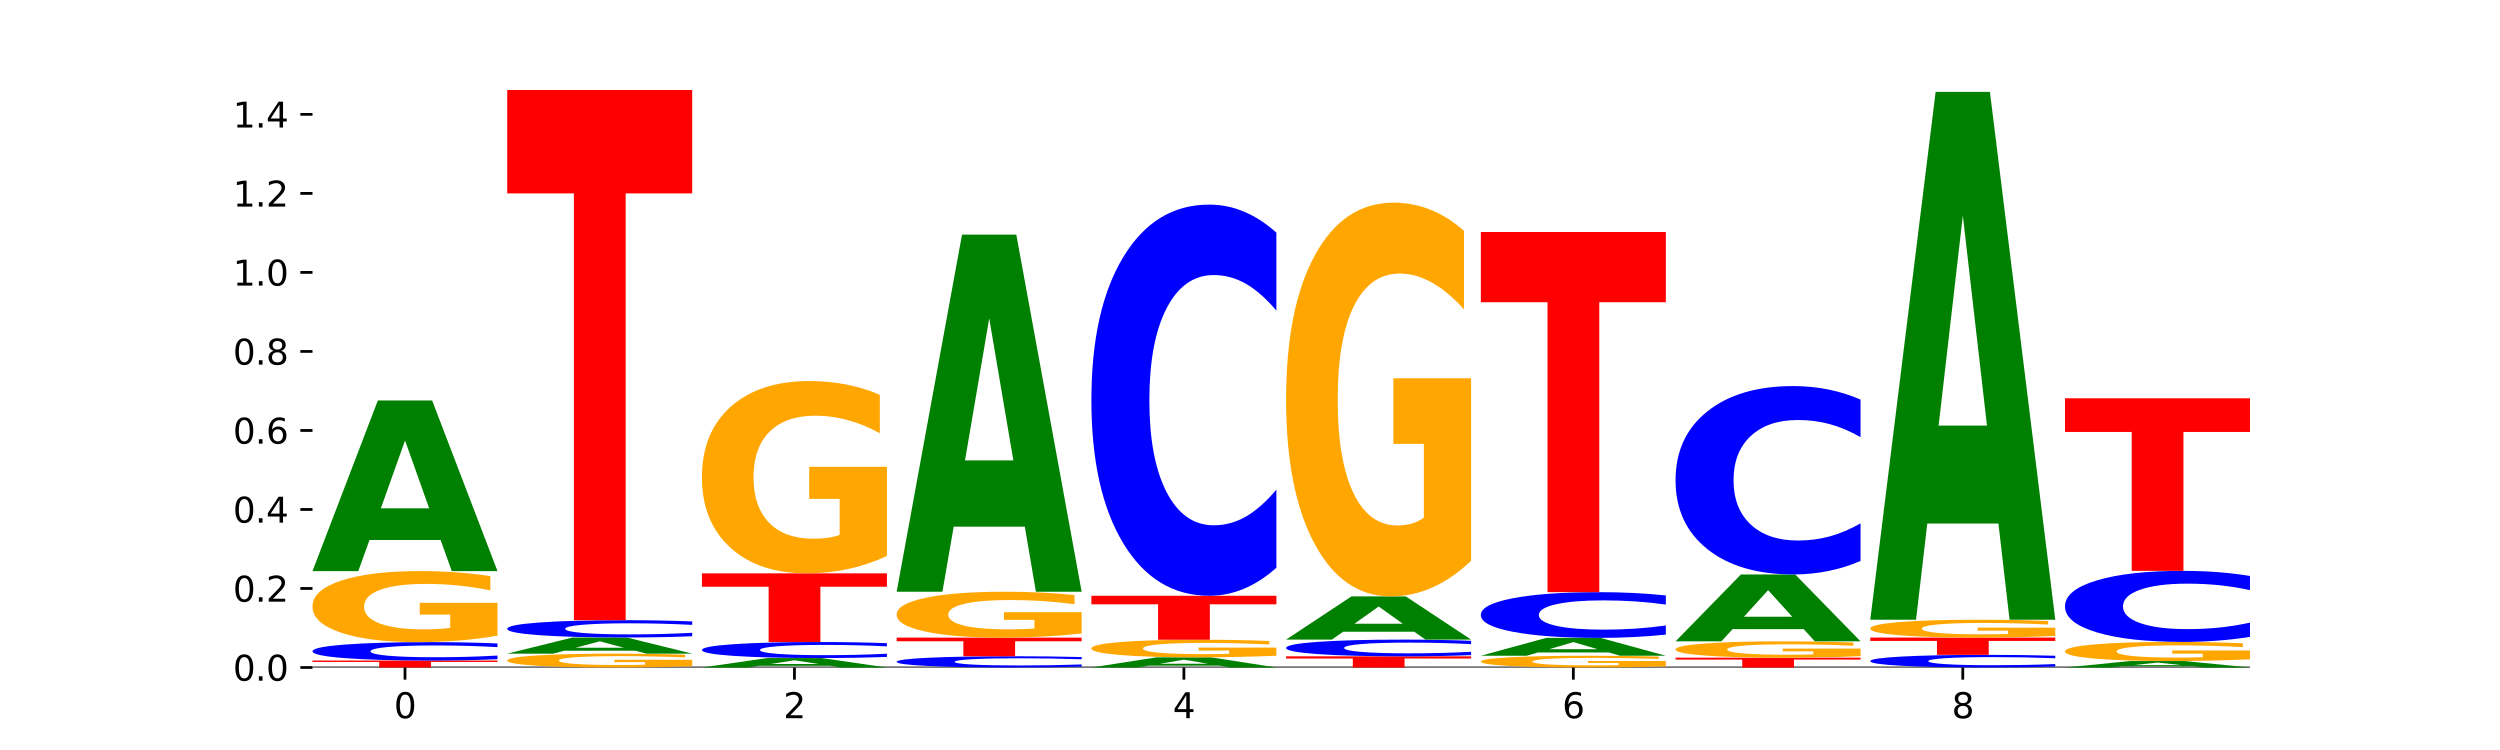 <?xml version="1.0" encoding="utf-8" standalone="no"?>
<!DOCTYPE svg PUBLIC "-//W3C//DTD SVG 1.1//EN"
  "http://www.w3.org/Graphics/SVG/1.1/DTD/svg11.dtd">
<svg xmlns:xlink="http://www.w3.org/1999/xlink" width="720pt" height="216pt" viewBox="0 0 720 216" xmlns="http://www.w3.org/2000/svg" version="1.1">
 <defs>
  <style type="text/css">*{stroke-linejoin: round; stroke-linecap: butt}</style>
 </defs>
 <g id="figure_1">
  <g id="patch_1">
   <path d="M 0 216 
L 720 216 
L 720 0 
L 0 0 
z
" style="fill: #ffffff"/>
  </g>
  <g id="axes_1">
   <g id="patch_2">
    <path d="M 90 192.24 
L 648 192.24 
L 648 25.92 
L 90 25.92 
z
" style="fill: #ffffff"/>
   </g>
   <g id="line2d_1">
    <path d="M 90 192.24 
L 648 192.24 
" clip-path="url(#p2e099c3aa8)" style="fill: none; stroke: #000000; stroke-width: 0.5; stroke-linecap: square"/>
   </g>
   <g id="patch_3">
    <path d="M 90 190.241 
L 143.276 190.241 
L 143.276 190.63 
L 124.109 190.63 
L 124.109 192.24 
L 109.204 192.24 
L 109.204 190.63 
L 90 190.63 
L 90 190.241 
z
" clip-path="url(#p2e099c3aa8)" style="fill: #ff0000"/>
   </g>
   <g id="patch_4">
    <path d="M 143.276 189.86 
Q 138.82 190.049 134.001 190.144 
Q 129.182 190.241 123.934 190.241 
Q 108.282 190.241 99.141 189.526 
Q 90 188.811 90 187.589 
Q 90 186.362 99.141 185.649 
Q 108.282 184.934 123.934 184.934 
Q 129.182 184.934 134.001 185.031 
Q 138.82 185.126 143.276 185.315 
L 143.276 186.372 
Q 138.78 186.122 134.417 186.006 
Q 130.055 185.89 125.236 185.89 
Q 116.591 185.89 111.638 186.343 
Q 106.698 186.794 106.698 187.589 
Q 106.698 188.38 111.638 188.833 
Q 116.591 189.285 125.236 189.285 
Q 130.055 189.285 134.417 189.169 
Q 138.78 189.051 143.276 188.801 
L 143.276 189.86 
z
" clip-path="url(#p2e099c3aa8)" style="fill: #0000ff"/>
   </g>
   <g id="patch_5">
    <path d="M 143.276 183.083 
Q 137.903 184.009 132.124 184.474 
Q 126.345 184.934 120.184 184.934 
Q 106.262 184.934 98.131 182.179 
Q 90 179.424 90 174.712 
Q 90 169.946 98.274 167.212 
Q 106.561 164.478 120.972 164.478 
Q 126.525 164.478 131.611 164.85 
Q 136.709 165.217 141.223 165.944 
L 141.223 170.022 
Q 136.566 169.088 131.957 168.627 
Q 127.348 168.163 122.716 168.163 
Q 114.143 168.163 109.498 169.861 
Q 104.853 171.556 104.853 174.712 
Q 104.853 177.839 109.331 179.546 
Q 113.808 181.249 122.047 181.249 
Q 124.292 181.249 126.214 181.152 
Q 128.136 181.051 129.665 180.84 
L 129.665 177.011 
L 120.889 177.011 
L 120.889 173.601 
L 143.276 173.601 
L 143.276 183.083 
z
" clip-path="url(#p2e099c3aa8)" style="fill: #ffa600"/>
   </g>
   <g id="patch_6">
    <path d="M 126.905 155.526 
L 106.415 155.526 
L 103.18 164.478 
L 90 164.478 
L 108.823 115.337 
L 124.454 115.337 
L 143.276 164.478 
L 130.107 164.478 
L 126.905 155.526 
z
M 109.683 146.405 
L 123.604 146.405 
L 116.655 126.858 
L 109.683 146.405 
z
" clip-path="url(#p2e099c3aa8)" style="fill: #008000"/>
   </g>
   <g id="patch_7">
    <path d="M 199.357 191.879 
Q 193.984 192.06 188.205 192.15 
Q 182.426 192.24 176.265 192.24 
Q 162.343 192.24 154.212 191.703 
Q 146.08 191.166 146.08 190.247 
Q 146.08 189.318 154.355 188.785 
Q 162.641 188.252 177.053 188.252 
Q 182.605 188.252 187.691 188.325 
Q 192.79 188.396 197.303 188.538 
L 197.303 189.333 
Q 192.646 189.151 188.038 189.061 
Q 183.429 188.971 178.796 188.971 
Q 170.223 188.971 165.578 189.302 
Q 160.934 189.632 160.934 190.247 
Q 160.934 190.857 165.411 191.19 
Q 169.889 191.522 178.127 191.522 
Q 180.372 191.522 182.294 191.503 
Q 184.217 191.483 185.745 191.442 
L 185.745 190.696 
L 176.969 190.696 
L 176.969 190.031 
L 199.357 190.031 
L 199.357 191.879 
z
" clip-path="url(#p2e099c3aa8)" style="fill: #ffa600"/>
   </g>
   <g id="patch_8">
    <path d="M 182.985 187.405 
L 162.496 187.405 
L 159.261 188.252 
L 146.08 188.252 
L 164.903 183.6 
L 180.534 183.6 
L 199.357 188.252 
L 186.187 188.252 
L 182.985 187.405 
z
M 165.764 186.541 
L 179.684 186.541 
L 172.735 184.691 
L 165.764 186.541 
z
" clip-path="url(#p2e099c3aa8)" style="fill: #008000"/>
   </g>
   <g id="patch_9">
    <path d="M 199.357 183.243 
Q 194.9 183.42 190.081 183.509 
Q 185.263 183.6 180.014 183.6 
Q 164.363 183.6 155.222 182.929 
Q 146.08 182.257 146.08 181.109 
Q 146.08 179.957 155.222 179.287 
Q 164.363 178.615 180.014 178.615 
Q 185.263 178.615 190.081 178.706 
Q 194.9 178.796 199.357 178.973 
L 199.357 179.966 
Q 194.86 179.732 190.498 179.622 
Q 186.135 179.513 181.316 179.513 
Q 172.672 179.513 167.718 179.939 
Q 162.779 180.363 162.779 181.109 
Q 162.779 181.853 167.718 182.278 
Q 172.672 182.702 181.316 182.702 
Q 186.135 182.702 190.498 182.593 
Q 194.86 182.483 199.357 182.248 
L 199.357 183.243 
z
" clip-path="url(#p2e099c3aa8)" style="fill: #0000ff"/>
   </g>
   <g id="patch_10">
    <path d="M 146.08 25.92 
L 199.357 25.92 
L 199.357 55.7 
L 180.19 55.7 
L 180.19 178.615 
L 165.285 178.615 
L 165.285 55.7 
L 146.08 55.7 
L 146.08 25.92 
z
" clip-path="url(#p2e099c3aa8)" style="fill: #ff0000"/>
   </g>
   <g id="patch_11">
    <path d="M 239.065 191.745 
L 218.576 191.745 
L 215.341 192.24 
L 202.161 192.24 
L 220.983 189.52 
L 236.615 189.52 
L 255.437 192.24 
L 242.268 192.24 
L 239.065 191.745 
z
M 221.844 191.24 
L 235.765 191.24 
L 228.815 190.158 
L 221.844 191.24 
z
" clip-path="url(#p2e099c3aa8)" style="fill: #008000"/>
   </g>
   <g id="patch_12">
    <path d="M 255.437 189.189 
Q 250.981 189.353 246.162 189.436 
Q 241.343 189.52 236.094 189.52 
Q 220.443 189.52 211.302 188.899 
Q 202.161 188.277 202.161 187.214 
Q 202.161 186.147 211.302 185.527 
Q 220.443 184.905 236.094 184.905 
Q 241.343 184.905 246.162 184.989 
Q 250.981 185.072 255.437 185.236 
L 255.437 186.156 
Q 250.94 185.939 246.578 185.837 
Q 242.215 185.736 237.397 185.736 
Q 228.752 185.736 223.799 186.13 
Q 218.859 186.523 218.859 187.214 
Q 218.859 187.902 223.799 188.296 
Q 228.752 188.689 237.397 188.689 
Q 242.215 188.689 246.578 188.588 
Q 250.94 188.486 255.437 188.269 
L 255.437 189.189 
z
" clip-path="url(#p2e099c3aa8)" style="fill: #0000ff"/>
   </g>
   <g id="patch_13">
    <path d="M 202.161 165.125 
L 255.437 165.125 
L 255.437 168.983 
L 236.27 168.983 
L 236.27 184.905 
L 221.365 184.905 
L 221.365 168.983 
L 202.161 168.983 
L 202.161 165.125 
z
" clip-path="url(#p2e099c3aa8)" style="fill: #ff0000"/>
   </g>
   <g id="patch_14">
    <path d="M 255.437 160.115 
Q 250.064 162.62 244.285 163.878 
Q 238.506 165.125 232.345 165.125 
Q 218.423 165.125 210.292 157.666 
Q 202.161 150.207 202.161 137.451 
Q 202.161 124.546 210.435 117.145 
Q 218.722 109.743 233.133 109.743 
Q 238.685 109.743 243.772 110.749 
Q 248.87 111.745 253.384 113.712 
L 253.384 124.752 
Q 248.727 122.224 244.118 120.977 
Q 239.509 119.719 234.876 119.719 
Q 226.304 119.719 221.659 124.318 
Q 217.014 128.905 217.014 137.451 
Q 217.014 145.917 221.492 150.539 
Q 225.969 155.149 234.208 155.149 
Q 236.453 155.149 238.375 154.886 
Q 240.297 154.612 241.826 154.04 
L 241.826 143.675 
L 233.05 143.675 
L 233.05 134.442 
L 255.437 134.442 
L 255.437 160.115 
z
" clip-path="url(#p2e099c3aa8)" style="fill: #ffa600"/>
   </g>
   <g id="patch_15">
    <path d="M 311.518 192.008 
Q 307.061 192.123 302.242 192.181 
Q 297.423 192.24 292.175 192.24 
Q 276.524 192.24 267.382 191.803 
Q 258.241 191.367 258.241 190.62 
Q 258.241 189.871 267.382 189.435 
Q 276.524 188.998 292.175 188.998 
Q 297.423 188.998 302.242 189.057 
Q 307.061 189.116 311.518 189.231 
L 311.518 189.877 
Q 307.021 189.724 302.658 189.653 
Q 298.296 189.582 293.477 189.582 
Q 284.832 189.582 279.879 189.859 
Q 274.94 190.135 274.94 190.62 
Q 274.94 191.104 279.879 191.38 
Q 284.832 191.656 293.477 191.656 
Q 298.296 191.656 302.658 191.585 
Q 307.021 191.513 311.518 191.361 
L 311.518 192.008 
z
" clip-path="url(#p2e099c3aa8)" style="fill: #0000ff"/>
   </g>
   <g id="patch_16">
    <path d="M 258.241 183.638 
L 311.518 183.638 
L 311.518 184.683 
L 292.35 184.683 
L 292.35 188.998 
L 277.445 188.998 
L 277.445 184.683 
L 258.241 184.683 
L 258.241 183.638 
z
" clip-path="url(#p2e099c3aa8)" style="fill: #ff0000"/>
   </g>
   <g id="patch_17">
    <path d="M 311.518 182.442 
Q 306.145 183.04 300.366 183.34 
Q 294.587 183.638 288.426 183.638 
Q 274.504 183.638 266.372 181.858 
Q 258.241 180.078 258.241 177.034 
Q 258.241 173.955 266.516 172.188 
Q 274.802 170.422 289.214 170.422 
Q 294.766 170.422 299.852 170.662 
Q 304.951 170.9 309.464 171.369 
L 309.464 174.004 
Q 304.807 173.4 300.198 173.103 
Q 295.59 172.803 290.957 172.803 
Q 282.384 172.803 277.739 173.9 
Q 273.095 174.995 273.095 177.034 
Q 273.095 179.054 277.572 180.157 
Q 282.05 181.257 290.288 181.257 
Q 292.533 181.257 294.455 181.194 
Q 296.378 181.129 297.906 180.992 
L 297.906 178.519 
L 289.13 178.519 
L 289.13 176.316 
L 311.518 176.316 
L 311.518 182.442 
z
" clip-path="url(#p2e099c3aa8)" style="fill: #ffa600"/>
   </g>
   <g id="patch_18">
    <path d="M 295.146 151.685 
L 274.657 151.685 
L 271.421 170.422 
L 258.241 170.422 
L 277.064 67.567 
L 292.695 67.567 
L 311.518 170.422 
L 298.348 170.422 
L 295.146 151.685 
z
M 277.924 132.595 
L 291.845 132.595 
L 284.896 91.682 
L 277.924 132.595 
z
" clip-path="url(#p2e099c3aa8)" style="fill: #008000"/>
   </g>
   <g id="patch_19">
    <path d="M 351.226 191.706 
L 330.737 191.706 
L 327.502 192.24 
L 314.322 192.24 
L 333.144 189.307 
L 348.775 189.307 
L 367.598 192.24 
L 354.429 192.24 
L 351.226 191.706 
z
M 334.005 191.161 
L 347.926 191.161 
L 340.976 189.995 
L 334.005 191.161 
z
" clip-path="url(#p2e099c3aa8)" style="fill: #008000"/>
   </g>
   <g id="patch_20">
    <path d="M 367.598 188.849 
Q 362.225 189.078 356.446 189.193 
Q 350.667 189.307 344.506 189.307 
Q 330.584 189.307 322.453 188.625 
Q 314.322 187.943 314.322 186.776 
Q 314.322 185.595 322.596 184.918 
Q 330.882 184.241 345.294 184.241 
Q 350.846 184.241 355.933 184.333 
Q 361.031 184.424 365.544 184.604 
L 365.544 185.614 
Q 360.888 185.383 356.279 185.269 
Q 351.67 185.154 347.037 185.154 
Q 338.464 185.154 333.82 185.574 
Q 329.175 185.994 329.175 186.776 
Q 329.175 187.55 333.653 187.973 
Q 338.13 188.395 346.369 188.395 
Q 348.613 188.395 350.536 188.371 
Q 352.458 188.345 353.986 188.293 
L 353.986 187.345 
L 345.21 187.345 
L 345.21 186.501 
L 367.598 186.501 
L 367.598 188.849 
z
" clip-path="url(#p2e099c3aa8)" style="fill: #ffa600"/>
   </g>
   <g id="patch_21">
    <path d="M 314.322 171.577 
L 367.598 171.577 
L 367.598 174.047 
L 348.431 174.047 
L 348.431 184.241 
L 333.526 184.241 
L 333.526 174.047 
L 314.322 174.047 
L 314.322 171.577 
z
" clip-path="url(#p2e099c3aa8)" style="fill: #ff0000"/>
   </g>
   <g id="patch_22">
    <path d="M 367.598 163.502 
Q 363.142 167.504 358.323 169.529 
Q 353.504 171.577 348.255 171.577 
Q 332.604 171.577 323.463 156.405 
Q 314.322 141.233 314.322 115.287 
Q 314.322 89.248 323.463 74.1 
Q 332.604 58.928 348.255 58.928 
Q 353.504 58.928 358.323 60.976 
Q 363.142 63 367.598 67.002 
L 367.598 89.458 
Q 363.101 84.152 358.739 81.686 
Q 354.376 79.219 349.557 79.219 
Q 340.913 79.219 335.96 88.829 
Q 331.02 98.417 331.02 115.287 
Q 331.02 132.088 335.96 141.698 
Q 340.913 151.285 349.557 151.285 
Q 354.376 151.285 358.739 148.819 
Q 363.101 146.329 367.598 141.023 
L 367.598 163.502 
z
" clip-path="url(#p2e099c3aa8)" style="fill: #0000ff"/>
   </g>
   <g id="patch_23">
    <path d="M 370.402 189.027 
L 423.678 189.027 
L 423.678 189.654 
L 404.511 189.654 
L 404.511 192.24 
L 389.606 192.24 
L 389.606 189.654 
L 370.402 189.654 
L 370.402 189.027 
z
" clip-path="url(#p2e099c3aa8)" style="fill: #ff0000"/>
   </g>
   <g id="patch_24">
    <path d="M 423.678 188.681 
Q 419.222 188.853 414.403 188.939 
Q 409.584 189.027 404.336 189.027 
Q 388.684 189.027 379.543 188.378 
Q 370.402 187.729 370.402 186.619 
Q 370.402 185.505 379.543 184.856 
Q 388.684 184.207 404.336 184.207 
Q 409.584 184.207 414.403 184.295 
Q 419.222 184.382 423.678 184.553 
L 423.678 185.514 
Q 419.182 185.287 414.819 185.181 
Q 410.457 185.075 405.638 185.075 
Q 396.993 185.075 392.04 185.487 
Q 387.1 185.897 387.1 186.619 
Q 387.1 187.337 392.04 187.749 
Q 396.993 188.159 405.638 188.159 
Q 410.457 188.159 414.819 188.053 
Q 419.182 187.947 423.678 187.72 
L 423.678 188.681 
z
" clip-path="url(#p2e099c3aa8)" style="fill: #0000ff"/>
   </g>
   <g id="patch_25">
    <path d="M 407.307 181.939 
L 386.817 181.939 
L 383.582 184.207 
L 370.402 184.207 
L 389.225 171.757 
L 404.856 171.757 
L 423.678 184.207 
L 410.509 184.207 
L 407.307 181.939 
z
M 390.085 179.628 
L 404.006 179.628 
L 397.057 174.676 
L 390.085 179.628 
z
" clip-path="url(#p2e099c3aa8)" style="fill: #008000"/>
   </g>
   <g id="patch_26">
    <path d="M 423.678 161.497 
Q 418.305 166.627 412.526 169.204 
Q 406.747 171.757 400.586 171.757 
Q 386.664 171.757 378.533 156.484 
Q 370.402 141.212 370.402 115.095 
Q 370.402 88.673 378.676 73.518 
Q 386.963 58.362 401.374 58.362 
Q 406.927 58.362 412.013 60.424 
Q 417.111 62.462 421.625 66.49 
L 421.625 89.094 
Q 416.968 83.918 412.359 81.365 
Q 407.75 78.788 403.118 78.788 
Q 394.545 78.788 389.9 88.204 
Q 385.255 97.597 385.255 115.095 
Q 385.255 132.428 389.733 141.891 
Q 394.21 151.331 402.449 151.331 
Q 404.694 151.331 406.616 150.792 
Q 408.538 150.23 410.067 149.059 
L 410.067 127.837 
L 401.291 127.837 
L 401.291 108.934 
L 423.678 108.934 
L 423.678 161.497 
z
" clip-path="url(#p2e099c3aa8)" style="fill: #ffa600"/>
   </g>
   <g id="patch_27">
    <path d="M 479.759 191.934 
Q 474.386 192.087 468.607 192.164 
Q 462.828 192.24 456.667 192.24 
Q 442.745 192.24 434.614 191.784 
Q 426.482 191.328 426.482 190.548 
Q 426.482 189.759 434.757 189.306 
Q 443.043 188.854 457.455 188.854 
Q 463.007 188.854 468.093 188.915 
Q 473.192 188.976 477.705 189.096 
L 477.705 189.771 
Q 473.049 189.617 468.44 189.54 
Q 463.831 189.464 459.198 189.464 
Q 450.625 189.464 445.98 189.745 
Q 441.336 190.025 441.336 190.548 
Q 441.336 191.065 445.813 191.348 
Q 450.291 191.63 458.529 191.63 
Q 460.774 191.63 462.697 191.614 
Q 464.619 191.597 466.147 191.562 
L 466.147 190.928 
L 457.371 190.928 
L 457.371 190.364 
L 479.759 190.364 
L 479.759 191.934 
z
" clip-path="url(#p2e099c3aa8)" style="fill: #ffa600"/>
   </g>
   <g id="patch_28">
    <path d="M 463.387 187.917 
L 442.898 187.917 
L 439.663 188.854 
L 426.482 188.854 
L 445.305 183.711 
L 460.936 183.711 
L 479.759 188.854 
L 466.589 188.854 
L 463.387 187.917 
z
M 446.166 186.962 
L 460.087 186.962 
L 453.137 184.917 
L 446.166 186.962 
z
" clip-path="url(#p2e099c3aa8)" style="fill: #008000"/>
   </g>
   <g id="patch_29">
    <path d="M 479.759 182.767 
Q 475.302 183.235 470.483 183.472 
Q 465.665 183.711 460.416 183.711 
Q 444.765 183.711 435.624 181.937 
Q 426.482 180.164 426.482 177.13 
Q 426.482 174.086 435.624 172.315 
Q 444.765 170.542 460.416 170.542 
Q 465.665 170.542 470.483 170.781 
Q 475.302 171.018 479.759 171.486 
L 479.759 174.111 
Q 475.262 173.491 470.9 173.202 
Q 466.537 172.914 461.718 172.914 
Q 453.074 172.914 448.12 174.037 
Q 443.181 175.158 443.181 177.13 
Q 443.181 179.095 448.12 180.218 
Q 453.074 181.339 461.718 181.339 
Q 466.537 181.339 470.9 181.051 
Q 475.262 180.759 479.759 180.139 
L 479.759 182.767 
z
" clip-path="url(#p2e099c3aa8)" style="fill: #0000ff"/>
   </g>
   <g id="patch_30">
    <path d="M 426.482 66.816 
L 479.759 66.816 
L 479.759 87.045 
L 460.592 87.045 
L 460.592 170.542 
L 445.687 170.542 
L 445.687 87.045 
L 426.482 87.045 
L 426.482 66.816 
z
" clip-path="url(#p2e099c3aa8)" style="fill: #ff0000"/>
   </g>
   <g id="patch_31">
    <path d="M 482.563 189.406 
L 535.839 189.406 
L 535.839 189.959 
L 516.672 189.959 
L 516.672 192.24 
L 501.767 192.24 
L 501.767 189.959 
L 482.563 189.959 
L 482.563 189.406 
z
" clip-path="url(#p2e099c3aa8)" style="fill: #ff0000"/>
   </g>
   <g id="patch_32">
    <path d="M 535.839 188.981 
Q 530.466 189.194 524.687 189.3 
Q 518.908 189.406 512.747 189.406 
Q 498.825 189.406 490.694 188.774 
Q 482.563 188.141 482.563 187.059 
Q 482.563 185.965 490.837 185.338 
Q 499.124 184.71 513.535 184.71 
Q 519.087 184.71 524.174 184.795 
Q 529.272 184.88 533.786 185.047 
L 533.786 185.983 
Q 529.129 185.768 524.52 185.663 
Q 519.911 185.556 515.278 185.556 
Q 506.706 185.556 502.061 185.946 
Q 497.416 186.335 497.416 187.059 
Q 497.416 187.777 501.894 188.169 
Q 506.371 188.56 514.61 188.56 
Q 516.855 188.56 518.777 188.538 
Q 520.699 188.515 522.228 188.466 
L 522.228 187.587 
L 513.452 187.587 
L 513.452 186.804 
L 535.839 186.804 
L 535.839 188.981 
z
" clip-path="url(#p2e099c3aa8)" style="fill: #ffa600"/>
   </g>
   <g id="patch_33">
    <path d="M 519.467 181.199 
L 498.978 181.199 
L 495.743 184.71 
L 482.563 184.71 
L 501.385 165.44 
L 517.017 165.44 
L 535.839 184.71 
L 522.67 184.71 
L 519.467 181.199 
z
M 502.246 177.623 
L 516.167 177.623 
L 509.217 169.958 
L 502.246 177.623 
z
" clip-path="url(#p2e099c3aa8)" style="fill: #008000"/>
   </g>
   <g id="patch_34">
    <path d="M 535.839 161.551 
Q 531.383 163.478 526.564 164.453 
Q 521.745 165.44 516.496 165.44 
Q 500.845 165.44 491.704 158.133 
Q 482.563 150.827 482.563 138.332 
Q 482.563 125.792 491.704 118.497 
Q 500.845 111.191 516.496 111.191 
Q 521.745 111.191 526.564 112.177 
Q 531.383 113.152 535.839 115.079 
L 535.839 125.893 
Q 531.342 123.338 526.98 122.15 
Q 522.617 120.963 517.799 120.963 
Q 509.154 120.963 504.201 125.591 
Q 499.261 130.208 499.261 138.332 
Q 499.261 146.423 504.201 151.051 
Q 509.154 155.668 517.799 155.668 
Q 522.617 155.668 526.98 154.48 
Q 531.342 153.281 535.839 150.726 
L 535.839 161.551 
z
" clip-path="url(#p2e099c3aa8)" style="fill: #0000ff"/>
   </g>
   <g id="patch_35">
    <path d="M 591.92 191.979 
Q 587.463 192.108 582.644 192.174 
Q 577.825 192.24 572.577 192.24 
Q 556.926 192.24 547.784 191.749 
Q 538.643 191.258 538.643 190.417 
Q 538.643 189.574 547.784 189.084 
Q 556.926 188.593 572.577 188.593 
Q 577.825 188.593 582.644 188.659 
Q 587.463 188.724 591.92 188.854 
L 591.92 189.581 
Q 587.423 189.409 583.06 189.329 
Q 578.698 189.25 573.879 189.25 
Q 565.234 189.25 560.281 189.561 
Q 555.342 189.871 555.342 190.417 
Q 555.342 190.961 560.281 191.273 
Q 565.234 191.583 573.879 191.583 
Q 578.698 191.583 583.06 191.503 
Q 587.423 191.423 591.92 191.251 
L 591.92 191.979 
z
" clip-path="url(#p2e099c3aa8)" style="fill: #0000ff"/>
   </g>
   <g id="patch_36">
    <path d="M 538.643 183.619 
L 591.92 183.619 
L 591.92 184.589 
L 572.752 184.589 
L 572.752 188.593 
L 557.847 188.593 
L 557.847 184.589 
L 538.643 184.589 
L 538.643 183.619 
z
" clip-path="url(#p2e099c3aa8)" style="fill: #ff0000"/>
   </g>
   <g id="patch_37">
    <path d="M 591.92 183.154 
Q 586.547 183.386 580.768 183.503 
Q 574.989 183.619 568.828 183.619 
Q 554.906 183.619 546.774 182.927 
Q 538.643 182.235 538.643 181.051 
Q 538.643 179.853 546.918 179.166 
Q 555.204 178.479 569.616 178.479 
Q 575.168 178.479 580.254 178.573 
Q 585.353 178.665 589.866 178.848 
L 589.866 179.872 
Q 585.209 179.638 580.6 179.522 
Q 575.992 179.405 571.359 179.405 
Q 562.786 179.405 558.141 179.832 
Q 553.497 180.258 553.497 181.051 
Q 553.497 181.836 557.974 182.265 
Q 562.452 182.693 570.69 182.693 
Q 572.935 182.693 574.857 182.669 
Q 576.78 182.643 578.308 182.59 
L 578.308 181.628 
L 569.532 181.628 
L 569.532 180.772 
L 591.92 180.772 
L 591.92 183.154 
z
" clip-path="url(#p2e099c3aa8)" style="fill: #ffa600"/>
   </g>
   <g id="patch_38">
    <path d="M 575.548 150.784 
L 555.059 150.784 
L 551.823 178.479 
L 538.643 178.479 
L 557.466 26.45 
L 573.097 26.45 
L 591.92 178.479 
L 578.75 178.479 
L 575.548 150.784 
z
M 558.326 122.568 
L 572.247 122.568 
L 565.298 62.095 
L 558.326 122.568 
z
" clip-path="url(#p2e099c3aa8)" style="fill: #008000"/>
   </g>
   <g id="patch_39">
    <path d="M 631.628 191.901 
L 611.139 191.901 
L 607.904 192.24 
L 594.724 192.24 
L 613.546 190.379 
L 629.177 190.379 
L 648 192.24 
L 634.831 192.24 
L 631.628 191.901 
z
M 614.407 191.556 
L 628.328 191.556 
L 621.378 190.816 
L 614.407 191.556 
z
" clip-path="url(#p2e099c3aa8)" style="fill: #008000"/>
   </g>
   <g id="patch_40">
    <path d="M 648 189.881 
Q 642.627 190.13 636.848 190.255 
Q 631.069 190.379 624.908 190.379 
Q 610.986 190.379 602.855 189.638 
Q 594.724 188.896 594.724 187.629 
Q 594.724 186.346 602.998 185.61 
Q 611.284 184.875 625.696 184.875 
Q 631.248 184.875 636.335 184.975 
Q 641.433 185.074 645.946 185.269 
L 645.946 186.366 
Q 641.29 186.115 636.681 185.991 
Q 632.072 185.866 627.439 185.866 
Q 618.866 185.866 614.222 186.323 
Q 609.577 186.779 609.577 187.629 
Q 609.577 188.47 614.055 188.929 
Q 618.532 189.388 626.771 189.388 
Q 629.015 189.388 630.938 189.362 
Q 632.86 189.334 634.388 189.277 
L 634.388 188.247 
L 625.612 188.247 
L 625.612 187.33 
L 648 187.33 
L 648 189.881 
z
" clip-path="url(#p2e099c3aa8)" style="fill: #ffa600"/>
   </g>
   <g id="patch_41">
    <path d="M 648 183.407 
Q 643.544 184.135 638.725 184.502 
Q 633.906 184.875 628.657 184.875 
Q 613.006 184.875 603.865 182.118 
Q 594.724 179.361 594.724 174.647 
Q 594.724 169.916 603.865 167.163 
Q 613.006 164.406 628.657 164.406 
Q 633.906 164.406 638.725 164.779 
Q 643.544 165.146 648 165.874 
L 648 169.954 
Q 643.503 168.99 639.141 168.541 
Q 634.778 168.093 629.959 168.093 
Q 621.315 168.093 616.362 169.84 
Q 611.422 171.581 611.422 174.647 
Q 611.422 177.7 616.362 179.446 
Q 621.315 181.188 629.959 181.188 
Q 634.778 181.188 639.141 180.74 
Q 643.503 180.287 648 179.323 
L 648 183.407 
z
" clip-path="url(#p2e099c3aa8)" style="fill: #0000ff"/>
   </g>
   <g id="patch_42">
    <path d="M 594.724 114.709 
L 648 114.709 
L 648 124.402 
L 628.833 124.402 
L 628.833 164.406 
L 613.928 164.406 
L 613.928 124.402 
L 594.724 124.402 
L 594.724 114.709 
z
" clip-path="url(#p2e099c3aa8)" style="fill: #ff0000"/>
   </g>
   <g id="matplotlib.axis_1">
    <g id="xtick_1">
     <g id="line2d_2">
      <defs>
       <path id="maf6d8caa40" d="M 0 0 
L 0 3.5 
" style="stroke: #000000; stroke-width: 0.8"/>
      </defs>
      <g>
       <use xlink:href="#maf6d8caa40" x="116.638" y="192.24" style="stroke: #000000; stroke-width: 0.8"/>
      </g>
     </g>
     <g id="text_1">
      <!-- 0 -->
      <g transform="translate(113.457 206.838) scale(0.1 -0.1)">
       <defs>
        <path id="DejaVuSans-30" d="M 2034 4250 
Q 1547 4250 1301 3770 
Q 1056 3291 1056 2328 
Q 1056 1369 1301 889 
Q 1547 409 2034 409 
Q 2525 409 2770 889 
Q 3016 1369 3016 2328 
Q 3016 3291 2770 3770 
Q 2525 4250 2034 4250 
z
M 2034 4750 
Q 2819 4750 3233 4129 
Q 3647 3509 3647 2328 
Q 3647 1150 3233 529 
Q 2819 -91 2034 -91 
Q 1250 -91 836 529 
Q 422 1150 422 2328 
Q 422 3509 836 4129 
Q 1250 4750 2034 4750 
z
" transform="scale(0.016)"/>
       </defs>
       <use xlink:href="#DejaVuSans-30"/>
      </g>
     </g>
    </g>
    <g id="xtick_2">
     <g id="line2d_3">
      <g>
       <use xlink:href="#maf6d8caa40" x="228.799" y="192.24" style="stroke: #000000; stroke-width: 0.8"/>
      </g>
     </g>
     <g id="text_2">
      <!-- 2 -->
      <g transform="translate(225.618 206.838) scale(0.1 -0.1)">
       <defs>
        <path id="DejaVuSans-32" d="M 1228 531 
L 3431 531 
L 3431 0 
L 469 0 
L 469 531 
Q 828 903 1448 1529 
Q 2069 2156 2228 2338 
Q 2531 2678 2651 2914 
Q 2772 3150 2772 3378 
Q 2772 3750 2511 3984 
Q 2250 4219 1831 4219 
Q 1534 4219 1204 4116 
Q 875 4013 500 3803 
L 500 4441 
Q 881 4594 1212 4672 
Q 1544 4750 1819 4750 
Q 2544 4750 2975 4387 
Q 3406 4025 3406 3419 
Q 3406 3131 3298 2873 
Q 3191 2616 2906 2266 
Q 2828 2175 2409 1742 
Q 1991 1309 1228 531 
z
" transform="scale(0.016)"/>
       </defs>
       <use xlink:href="#DejaVuSans-32"/>
      </g>
     </g>
    </g>
    <g id="xtick_3">
     <g id="line2d_4">
      <g>
       <use xlink:href="#maf6d8caa40" x="340.96" y="192.24" style="stroke: #000000; stroke-width: 0.8"/>
      </g>
     </g>
     <g id="text_3">
      <!-- 4 -->
      <g transform="translate(337.779 206.838) scale(0.1 -0.1)">
       <defs>
        <path id="DejaVuSans-34" d="M 2419 4116 
L 825 1625 
L 2419 1625 
L 2419 4116 
z
M 2253 4666 
L 3047 4666 
L 3047 1625 
L 3713 1625 
L 3713 1100 
L 3047 1100 
L 3047 0 
L 2419 0 
L 2419 1100 
L 313 1100 
L 313 1709 
L 2253 4666 
z
" transform="scale(0.016)"/>
       </defs>
       <use xlink:href="#DejaVuSans-34"/>
      </g>
     </g>
    </g>
    <g id="xtick_4">
     <g id="line2d_5">
      <g>
       <use xlink:href="#maf6d8caa40" x="453.121" y="192.24" style="stroke: #000000; stroke-width: 0.8"/>
      </g>
     </g>
     <g id="text_4">
      <!-- 6 -->
      <g transform="translate(449.939 206.838) scale(0.1 -0.1)">
       <defs>
        <path id="DejaVuSans-36" d="M 2113 2584 
Q 1688 2584 1439 2293 
Q 1191 2003 1191 1497 
Q 1191 994 1439 701 
Q 1688 409 2113 409 
Q 2538 409 2786 701 
Q 3034 994 3034 1497 
Q 3034 2003 2786 2293 
Q 2538 2584 2113 2584 
z
M 3366 4563 
L 3366 3988 
Q 3128 4100 2886 4159 
Q 2644 4219 2406 4219 
Q 1781 4219 1451 3797 
Q 1122 3375 1075 2522 
Q 1259 2794 1537 2939 
Q 1816 3084 2150 3084 
Q 2853 3084 3261 2657 
Q 3669 2231 3669 1497 
Q 3669 778 3244 343 
Q 2819 -91 2113 -91 
Q 1303 -91 875 529 
Q 447 1150 447 2328 
Q 447 3434 972 4092 
Q 1497 4750 2381 4750 
Q 2619 4750 2861 4703 
Q 3103 4656 3366 4563 
z
" transform="scale(0.016)"/>
       </defs>
       <use xlink:href="#DejaVuSans-36"/>
      </g>
     </g>
    </g>
    <g id="xtick_5">
     <g id="line2d_6">
      <g>
       <use xlink:href="#maf6d8caa40" x="565.281" y="192.24" style="stroke: #000000; stroke-width: 0.8"/>
      </g>
     </g>
     <g id="text_5">
      <!-- 8 -->
      <g transform="translate(562.1 206.838) scale(0.1 -0.1)">
       <defs>
        <path id="DejaVuSans-38" d="M 2034 2216 
Q 1584 2216 1326 1975 
Q 1069 1734 1069 1313 
Q 1069 891 1326 650 
Q 1584 409 2034 409 
Q 2484 409 2743 651 
Q 3003 894 3003 1313 
Q 3003 1734 2745 1975 
Q 2488 2216 2034 2216 
z
M 1403 2484 
Q 997 2584 770 2862 
Q 544 3141 544 3541 
Q 544 4100 942 4425 
Q 1341 4750 2034 4750 
Q 2731 4750 3128 4425 
Q 3525 4100 3525 3541 
Q 3525 3141 3298 2862 
Q 3072 2584 2669 2484 
Q 3125 2378 3379 2068 
Q 3634 1759 3634 1313 
Q 3634 634 3220 271 
Q 2806 -91 2034 -91 
Q 1263 -91 848 271 
Q 434 634 434 1313 
Q 434 1759 690 2068 
Q 947 2378 1403 2484 
z
M 1172 3481 
Q 1172 3119 1398 2916 
Q 1625 2713 2034 2713 
Q 2441 2713 2670 2916 
Q 2900 3119 2900 3481 
Q 2900 3844 2670 4047 
Q 2441 4250 2034 4250 
Q 1625 4250 1398 4047 
Q 1172 3844 1172 3481 
z
" transform="scale(0.016)"/>
       </defs>
       <use xlink:href="#DejaVuSans-38"/>
      </g>
     </g>
    </g>
   </g>
   <g id="matplotlib.axis_2">
    <g id="ytick_1">
     <g id="line2d_7">
      <defs>
       <path id="m31d359b3c5" d="M 0 0 
L -3.5 0 
" style="stroke: #000000; stroke-width: 0.8"/>
      </defs>
      <g>
       <use xlink:href="#m31d359b3c5" x="90" y="192.24" style="stroke: #000000; stroke-width: 0.8"/>
      </g>
     </g>
     <g id="text_6">
      <!-- 0.0 -->
      <g transform="translate(67.097 196.039) scale(0.1 -0.1)">
       <defs>
        <path id="DejaVuSans-2e" d="M 684 794 
L 1344 794 
L 1344 0 
L 684 0 
L 684 794 
z
" transform="scale(0.016)"/>
       </defs>
       <use xlink:href="#DejaVuSans-30"/>
       <use xlink:href="#DejaVuSans-2e" x="63.623"/>
       <use xlink:href="#DejaVuSans-30" x="95.41"/>
      </g>
     </g>
    </g>
    <g id="ytick_2">
     <g id="line2d_8">
      <g>
       <use xlink:href="#m31d359b3c5" x="90" y="169.483" style="stroke: #000000; stroke-width: 0.8"/>
      </g>
     </g>
     <g id="text_7">
      <!-- 0.2 -->
      <g transform="translate(67.097 173.282) scale(0.1 -0.1)">
       <use xlink:href="#DejaVuSans-30"/>
       <use xlink:href="#DejaVuSans-2e" x="63.623"/>
       <use xlink:href="#DejaVuSans-32" x="95.41"/>
      </g>
     </g>
    </g>
    <g id="ytick_3">
     <g id="line2d_9">
      <g>
       <use xlink:href="#m31d359b3c5" x="90" y="146.726" style="stroke: #000000; stroke-width: 0.8"/>
      </g>
     </g>
     <g id="text_8">
      <!-- 0.4 -->
      <g transform="translate(67.097 150.525) scale(0.1 -0.1)">
       <use xlink:href="#DejaVuSans-30"/>
       <use xlink:href="#DejaVuSans-2e" x="63.623"/>
       <use xlink:href="#DejaVuSans-34" x="95.41"/>
      </g>
     </g>
    </g>
    <g id="ytick_4">
     <g id="line2d_10">
      <g>
       <use xlink:href="#m31d359b3c5" x="90" y="123.968" style="stroke: #000000; stroke-width: 0.8"/>
      </g>
     </g>
     <g id="text_9">
      <!-- 0.6 -->
      <g transform="translate(67.097 127.768) scale(0.1 -0.1)">
       <use xlink:href="#DejaVuSans-30"/>
       <use xlink:href="#DejaVuSans-2e" x="63.623"/>
       <use xlink:href="#DejaVuSans-36" x="95.41"/>
      </g>
     </g>
    </g>
    <g id="ytick_5">
     <g id="line2d_11">
      <g>
       <use xlink:href="#m31d359b3c5" x="90" y="101.211" style="stroke: #000000; stroke-width: 0.8"/>
      </g>
     </g>
     <g id="text_10">
      <!-- 0.8 -->
      <g transform="translate(67.097 105.011) scale(0.1 -0.1)">
       <use xlink:href="#DejaVuSans-30"/>
       <use xlink:href="#DejaVuSans-2e" x="63.623"/>
       <use xlink:href="#DejaVuSans-38" x="95.41"/>
      </g>
     </g>
    </g>
    <g id="ytick_6">
     <g id="line2d_12">
      <g>
       <use xlink:href="#m31d359b3c5" x="90" y="78.454" style="stroke: #000000; stroke-width: 0.8"/>
      </g>
     </g>
     <g id="text_11">
      <!-- 1.0 -->
      <g transform="translate(67.097 82.253) scale(0.1 -0.1)">
       <defs>
        <path id="DejaVuSans-31" d="M 794 531 
L 1825 531 
L 1825 4091 
L 703 3866 
L 703 4441 
L 1819 4666 
L 2450 4666 
L 2450 531 
L 3481 531 
L 3481 0 
L 794 0 
L 794 531 
z
" transform="scale(0.016)"/>
       </defs>
       <use xlink:href="#DejaVuSans-31"/>
       <use xlink:href="#DejaVuSans-2e" x="63.623"/>
       <use xlink:href="#DejaVuSans-30" x="95.41"/>
      </g>
     </g>
    </g>
    <g id="ytick_7">
     <g id="line2d_13">
      <g>
       <use xlink:href="#m31d359b3c5" x="90" y="55.697" style="stroke: #000000; stroke-width: 0.8"/>
      </g>
     </g>
     <g id="text_12">
      <!-- 1.2 -->
      <g transform="translate(67.097 59.496) scale(0.1 -0.1)">
       <use xlink:href="#DejaVuSans-31"/>
       <use xlink:href="#DejaVuSans-2e" x="63.623"/>
       <use xlink:href="#DejaVuSans-32" x="95.41"/>
      </g>
     </g>
    </g>
    <g id="ytick_8">
     <g id="line2d_14">
      <g>
       <use xlink:href="#m31d359b3c5" x="90" y="32.94" style="stroke: #000000; stroke-width: 0.8"/>
      </g>
     </g>
     <g id="text_13">
      <!-- 1.4 -->
      <g transform="translate(67.097 36.739) scale(0.1 -0.1)">
       <use xlink:href="#DejaVuSans-31"/>
       <use xlink:href="#DejaVuSans-2e" x="63.623"/>
       <use xlink:href="#DejaVuSans-34" x="95.41"/>
      </g>
     </g>
    </g>
   </g>
  </g>
 </g>
 <defs>
  <clipPath id="p2e099c3aa8">
   <rect x="90" y="25.92" width="558" height="166.32"/>
  </clipPath>
 </defs>
</svg>
